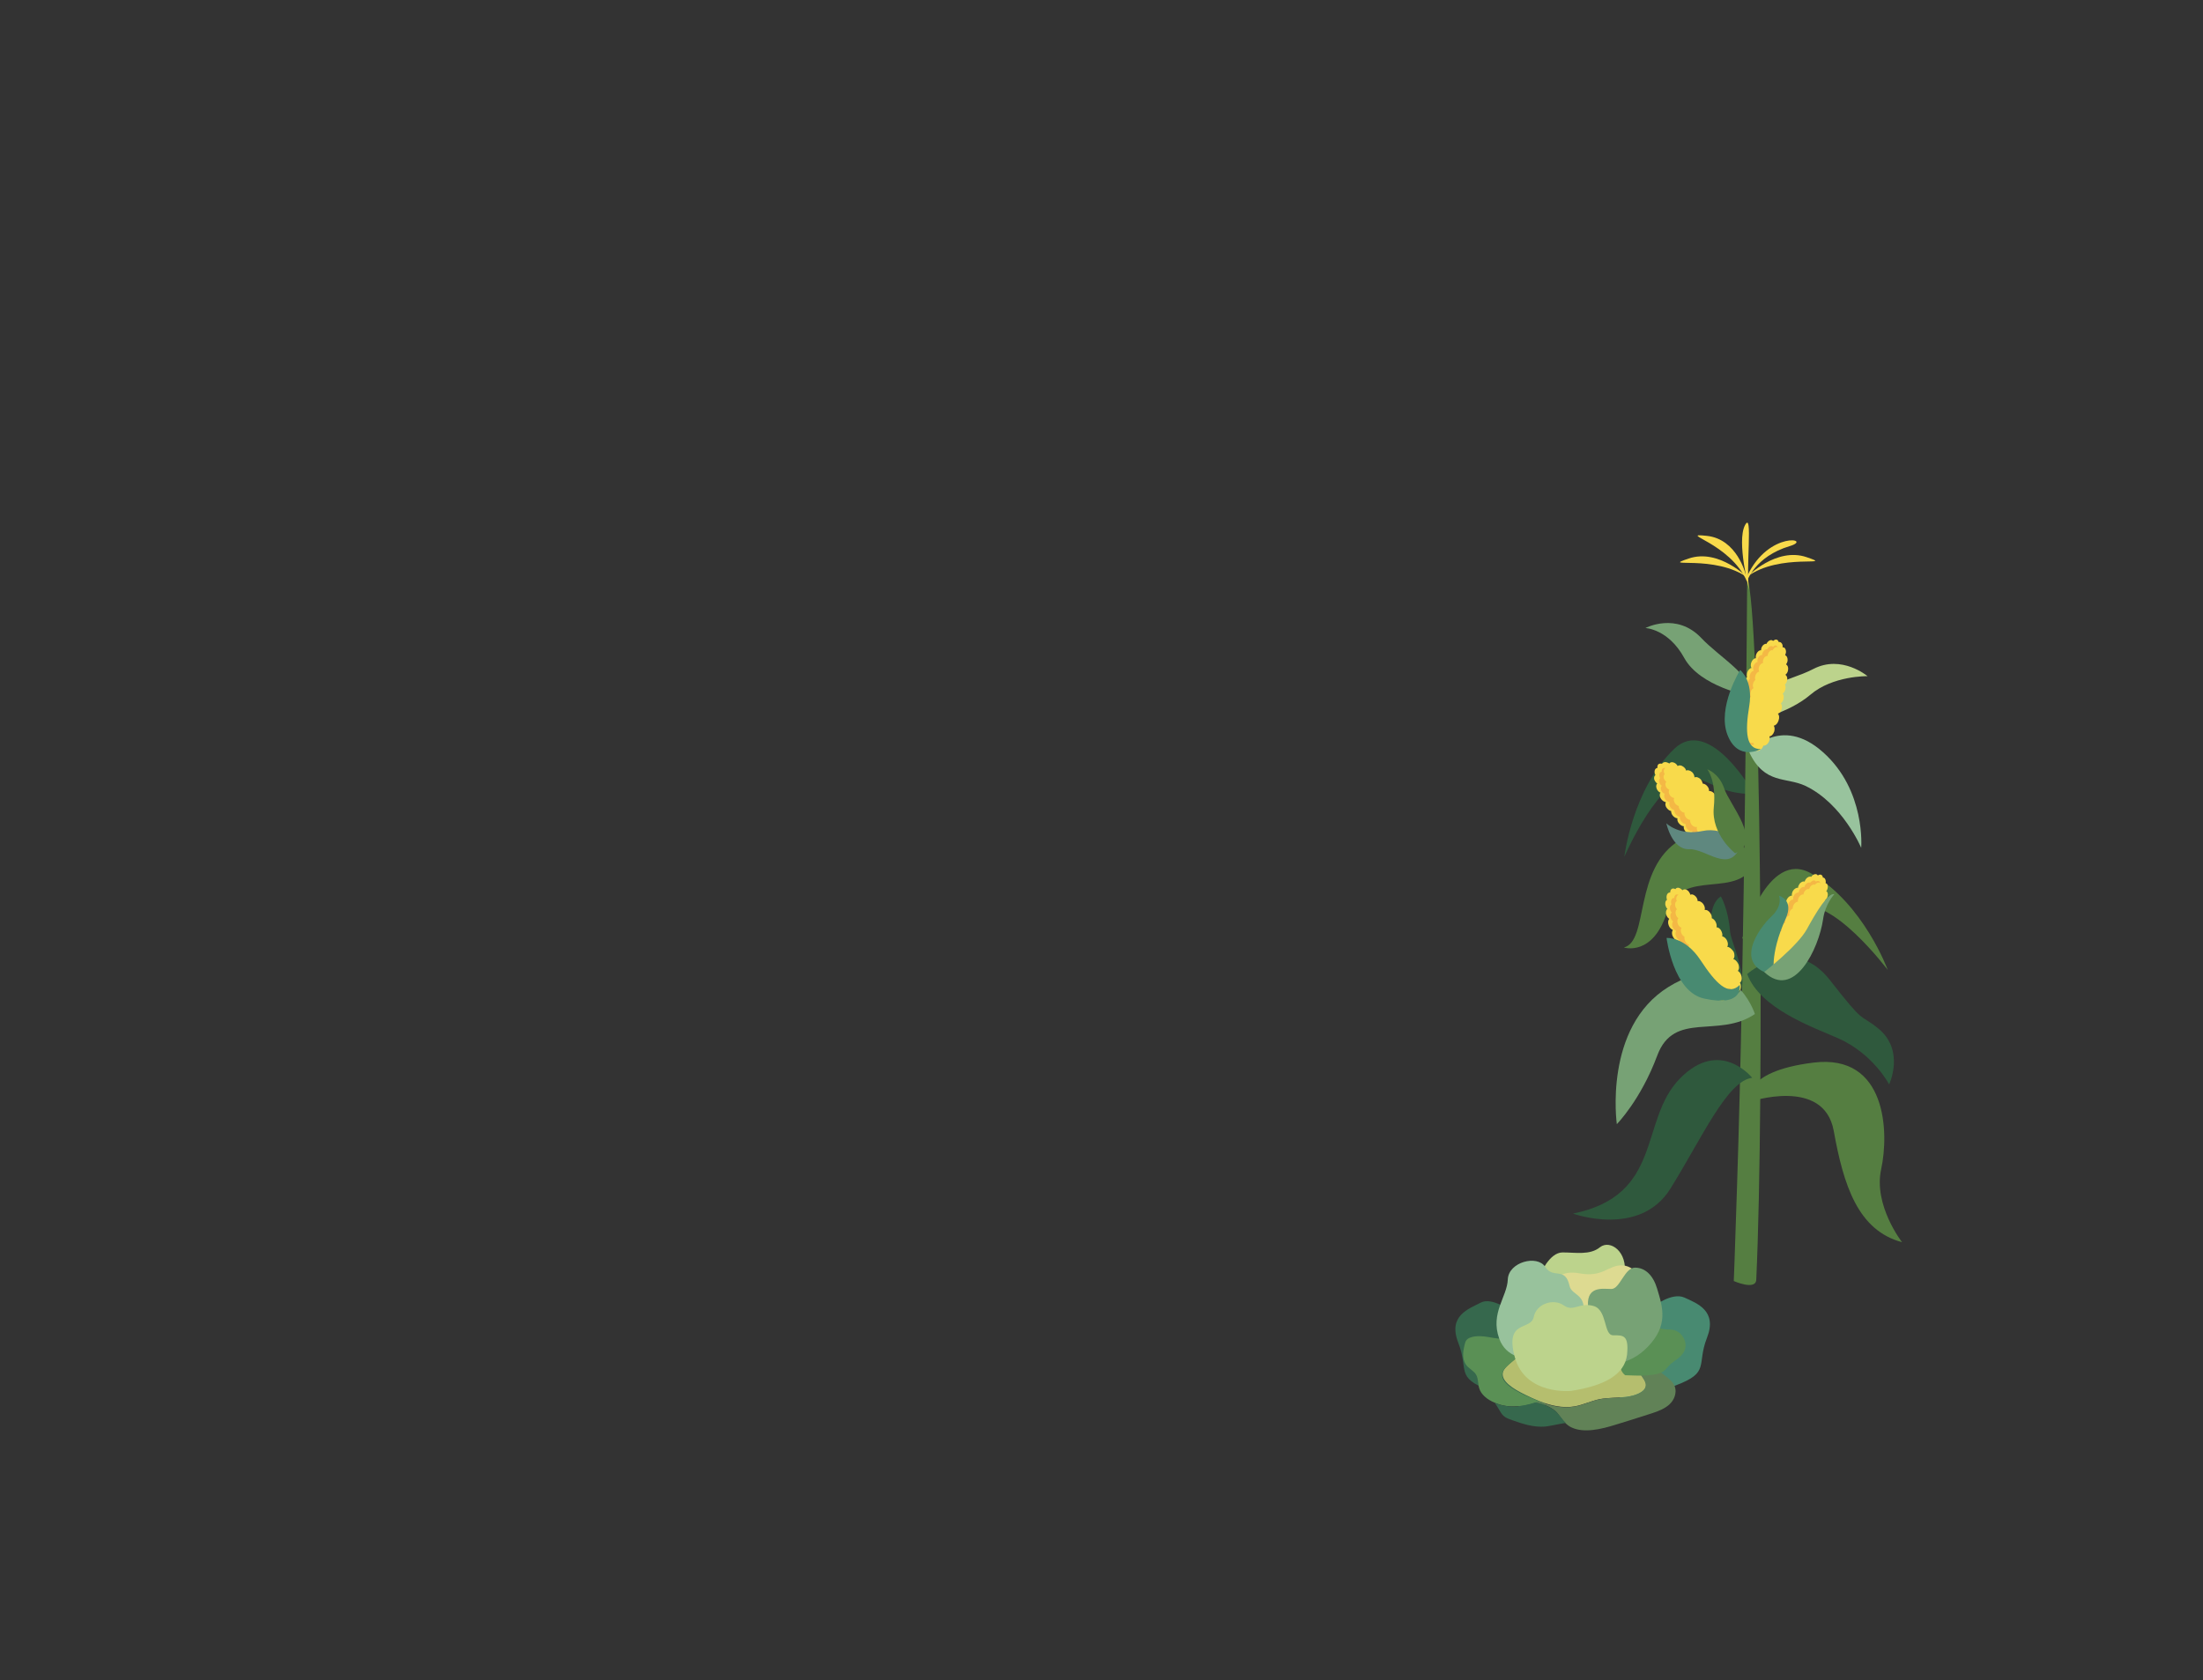 <?xml version="1.0" encoding="utf-8"?>
<!-- Generator: Adobe Illustrator 22.0.1, SVG Export Plug-In . SVG Version: 6.00 Build 0)  -->
<svg version="1.1" id="Layer_1" xmlns="http://www.w3.org/2000/svg" xmlns:xlink="http://www.w3.org/1999/xlink" x="0px" y="0px"
	 viewBox="0 0 970 740" style="enable-background:new 0 0 970 740;" xml:space="preserve">
<rect x="0" y="0" width="970" height="740" fill="#333333" stroke="none"/>
<style type="text/css">
	.st0{fill:#2F593D;}
	.st1{fill:#557E41;}
	.st2{fill:#BCD38C;}
	.st3{fill:#77A275;}
	.st4{fill:#F8DA4B;}
	.st5{fill:#98C39D;}
	.st6{fill:#F4B845;}
	.st7{fill:#5F887F;}
	.st8{fill:#488A71;}
	.st9{fill:#36684D;}
	.st10{fill:#B9BC6E;}
	.st11{fill:#E2DD8A;}
	.st12{fill:#B5BE6E;}
	.st13{fill:#5A9055;}
	.st14{fill:#618257;}
	.st15{fill:#EBE261;}
	.st16{fill:#F7F0B1;}
	.st17{fill:#DDDA91;}
	.st18{fill:#98C29C;}
</style>
<g id="Layer_2_1_">
	<g>
		<g>
			<g>
				<path class="st0" d="M772.4,349.8c0,0-19.5-35-35.2-20c-18.5,17.7-22,47.6-22,47.6s15.9-37.1,30.4-34.6
					C754.6,344.2,756.7,349.5,772.4,349.8"/>
				<path class="st1" d="M767.1,413.4c0,0,11-39.9,30.4-28.7c23,13.2,33.7,42.5,33.7,42.5s-25.1-33.4-39.1-27.3
					C783.5,403.5,782.8,409.3,767.1,413.4"/>
				<path class="st1" d="M769.3,254.6c5.9,13.3,7.7,228.5,4,309c-0.2,4.9-9.9,0.6-9.9,0.6s0.4-9.2,1.4-40.8
					C768.3,418.6,769.3,254.6,769.3,254.6"/>
				<path class="st2" d="M771.5,317.5c0,0,15.6-3,25.6-11.5c9.9-8.5,25.2-8.2,25.2-8.2s-11.4-9.6-23.8-3.2
					C786.1,301,775.3,299.3,771.5,317.5"/>
				<path class="st3" d="M770.1,306.4c0,0-21.5-3.9-28.5-16.6c-7-12.8-17.1-13.2-17.1-13.2s13.6-7.2,24.6,4.4
					C757.3,289.7,773.1,298.5,770.1,306.4"/>
				<path class="st3" d="M772.7,446.6c0,0-9.5-29.7-38.1-11.9c-28.7,17.8-22.7,60.4-22.7,60.4s10.5-10.6,17.8-30.2
					C737.1,445,756.7,457.5,772.7,446.6"/>
				<path class="st4" d="M770.2,260c0,0-5.6-21.4-1.9-28.6C772,224.2,768.5,251.3,770.2,260"/>
				<path class="st4" d="M768.6,252.9c0,0-3.7-15.5-17.1-16.9s10.3,3,17.7,20.1c0,0,3.4-11,18.9-15.6c10.3-3.1-9.2-7-18.7,13"/>
				<path class="st4" d="M769.7,254.6c0,0-12.8-13.2-26.2-8.6C730.2,250.5,755.4,243.9,769.7,254.6"/>
				<path class="st4" d="M769.3,254c0,0,12.8-13.2,26.2-8.6C808.8,249.9,783.6,243.3,769.3,254"/>
				<path class="st0" d="M769.3,429c0,0,20.2-18,36.3,2.5c16,20.5,12.7,14.5,21.2,21.3c12.2,9.7,5,24.8,5,24.8s-6.9-13.4-22.4-20.3
					C798.3,452.4,775,444.3,769.3,429"/>
				<path class="st1" d="M772.7,379.4c0,0-12-22.1-32.9-9.5s-13.6,44.5-24.8,47.4c0,0,12.9,4.2,19.1-15.9
					C740.3,381.4,766.3,397.1,772.7,379.4"/>
				<path class="st5" d="M770.2,331.3c0,0,13.7-16.8,32.5,0c18.9,16.8,16.8,42.1,16.8,42.1s-8.2-19.5-24.6-27.3
					C786.4,342.1,776.9,345.6,770.2,331.3"/>
				<path class="st1" d="M770.3,485.3c0,0,32.7-11.2,37.1,12.7c4.3,23.9,10.6,43.9,30.1,49.1c0,0-12.7-16.2-9.2-32.2
					s2.5-50.9-29.8-46.9C766.1,472,770.3,485.3,770.3,485.3"/>
				<path class="st0" d="M771.5,474.7c0,0-14.2-17.9-32,0.5s-7,51.2-46.9,59.3c0,0,29.4,10.7,42.9-11
					C749.5,501,760.5,476,771.5,474.7"/>
				<path class="st4" d="M758.6,355.5c0.3-0.7,0.1-1.8-0.7-2.7c-0.7-0.8-1.6-1.2-2.3-1.1c0.1-0.7-0.2-1.5-0.8-2.2
					c-0.7-0.8-1.6-1.2-2.3-1.1c0.1-0.7-0.2-1.5-0.8-2.2s-1.3-1-2-1.1c-0.1-0.6-0.4-1.3-0.9-1.9c-0.8-0.8-1.9-1.2-2.7-0.8
					c0-0.7-0.3-1.6-1-2.3c-0.9-0.8-2-1.1-2.7-0.7c-0.1-0.6-0.5-1.2-1.2-1.7c-0.9-0.7-1.9-0.8-2.5-0.3c-0.2-0.4-0.5-0.8-0.9-1.1
					c-1.1-0.8-2.3-0.8-2.8,0l0,0c-0.2-0.2-0.4-0.3-0.7-0.4c-1.1-0.5-2.1-0.2-2.5,0.5c-0.6-0.2-1.2-0.1-1.6,0.2
					c-0.4,0.4-0.5,1-0.4,1.6l0,0c-1,0.1-1.5,1.2-1.2,2.4c0.1,0.3,0.2,0.5,0.3,0.8c-0.7,0.5-0.8,1.6-0.2,2.6c0.3,0.5,0.6,0.8,1,1.1
					c-0.6,0.5-0.6,1.6-0.1,2.6c0.4,0.7,0.9,1.2,1.5,1.4c-0.5,0.7-0.4,1.8,0.3,2.8c0.6,0.8,1.4,1.3,2.1,1.4c-0.4,0.7-0.3,1.8,0.5,2.7
					c0.5,0.6,1.1,1.1,1.8,1.2c0,0.7,0.2,1.4,0.8,2.1s1.4,1.1,2,1.1c-0.2,0.7,0.1,1.7,0.8,2.4c0.6,0.7,1.4,1.1,2,1.1
					c-0.2,0.7,0.1,1.6,0.8,2.4c0.8,0.9,1.8,1.3,2.6,1c-0.3,0.8,0,2,0.9,2.9c0.9,1,2.2,1.3,3,0.9c-0.1,0.8,0.3,1.8,1.1,2.5
					c0.9,0.9,2.1,1.2,2.9,0.8c0.2,0.8,0.8,1.7,1.6,2.2c1,0.6,2.1,0.6,2.8,0.1c0.5,0.5,1.1,0.9,1.9,1c1.2,0.2,2.3-0.4,2.5-1.3
					c0.9,0.1,1.8-0.1,2.5-0.8c0.8-0.7,1.2-1.7,1.1-2.7c1.2,0.1,2.1-0.8,2-2.2c0-0.7-0.3-1.4-0.7-2c0.6-0.6,0.7-1.6,0.3-2.7
					c-0.4-1-1.2-1.7-2-2c0.5-0.7,0.4-2-0.4-3c-0.6-0.9-1.5-1.4-2.3-1.4c0.5-0.8,0.3-2-0.5-3.1C760.6,355.9,759.5,355.4,758.6,355.5
					 M762.7,364.9C762.7,364.9,762.6,364.9,762.7,364.9C762.6,364.9,762.6,364.9,762.7,364.9C762.6,364.9,762.7,364.9,762.7,364.9"
					/>
				<path class="st6" d="M734.1,338l-0.1,0.1h0.1l0,0C734.1,338.1,734.1,338.1,734.1,338"/>
				<path class="st6" d="M762.2,372.3c-0.2,0.9-1.1,1.4-2.2,1.2c-0.6-0.1-1.2-0.4-1.7-0.9c-0.6,0.4-1.5,0.4-2.5-0.1
					c-0.8-0.5-1.3-1.3-1.5-2c-0.7,0.4-1.8,0.1-2.6-0.7c-0.7-0.7-1-1.5-1-2.2c-0.7,0.4-1.8,0-2.7-0.8c-0.8-0.8-1.1-1.8-0.8-2.6
					c-0.7,0.2-1.6-0.1-2.3-0.9c-0.6-0.7-0.8-1.5-0.7-2.2c-0.6,0-1.3-0.4-1.8-1c-0.6-0.7-0.8-1.5-0.7-2.2c-0.6,0-1.3-0.4-1.8-1
					s-0.8-1.3-0.7-1.9c-0.5-0.1-1.1-0.5-1.6-1.1c-0.6-0.8-0.8-1.8-0.4-2.4c-0.6-0.1-1.4-0.5-1.9-1.2c-0.6-0.9-0.7-1.9-0.3-2.5
					c-0.5-0.2-1-0.6-1.4-1.2c-0.5-0.9-0.4-1.8,0.1-2.3c-0.3-0.2-0.6-0.6-0.9-1c-0.5-0.9-0.4-1.9,0.2-2.3c-0.1-0.2-0.2-0.4-0.3-0.7
					c-0.3-0.9,0-1.8,0.7-2c-0.5-0.1-0.9-0.1-1.3,0.2c-0.4,0.3-0.5,0.8-0.4,1.4l0,0c-0.9,0.1-1.3,1-1,2.2c0.1,0.3,0.2,0.5,0.3,0.7
					c-0.6,0.4-0.7,1.4-0.2,2.3c0.2,0.4,0.5,0.7,0.9,1c-0.5,0.5-0.6,1.4-0.1,2.3c0.3,0.6,0.8,1,1.4,1.2c-0.4,0.6-0.4,1.6,0.3,2.5
					c0.5,0.7,1.2,1.1,1.9,1.2c-0.4,0.6-0.2,1.6,0.4,2.4c0.4,0.6,1,0.9,1.6,1.1c0,0.6,0.2,1.3,0.7,1.9s1.2,1,1.8,1
					c-0.2,0.6,0.1,1.5,0.7,2.2c0.5,0.6,1.2,1,1.8,1c-0.1,0.6,0.1,1.5,0.7,2.2c0.7,0.8,1.6,1.1,2.3,0.9c-0.3,0.7,0,1.8,0.8,2.6
					c0.8,0.9,1.9,1.2,2.7,0.8c-0.1,0.7,0.3,1.6,1,2.2c0.8,0.8,1.9,1.1,2.6,0.7c0.1,0.7,0.7,1.5,1.5,2c0.9,0.6,1.9,0.6,2.5,0.1
					c0.4,0.4,1,0.8,1.7,0.9c1.1,0.2,2-0.3,2.2-1.2c0.8,0.1,1.6-0.1,2.2-0.7c0.4-0.3,0.6-0.7,0.8-1.1
					C762.9,372.4,762.6,372.4,762.2,372.3"/>
				<path class="st7" d="M766.4,372.4c0,0-6.5-8.6-16.8-6.4s-15.9-3.4-15.9-3.4s2.5,11.7,10,11.4
					C751.3,373.7,761.7,385.2,766.4,372.4"/>
				<path class="st1" d="M764,375.8c0,0-10.6-8.2-9.4-20.2c1.2-12-2.9-16.8-2.9-16.8s5.2,1.7,7.5,8.5
					C761.5,354.3,776.3,370.8,764,375.8"/>
				<path class="st4" d="M795.4,415.7c0.7,0,1.6-0.6,2.1-1.6c0.4-0.8,0.5-1.7,0.2-2.3c0.6-0.2,1.2-0.7,1.5-1.5
					c0.4-0.8,0.5-1.7,0.2-2.3c0.6-0.2,1.2-0.7,1.6-1.5c0.4-0.7,0.4-1.4,0.3-2c0.5-0.3,1-0.8,1.3-1.5c0.4-1,0.3-2-0.2-2.5
					c0.6-0.3,1.2-0.9,1.6-1.7c0.4-1,0.2-2-0.3-2.5c0.5-0.3,0.9-0.9,1-1.6c0.3-1,0-1.9-0.6-2.2c0.3-0.3,0.5-0.7,0.6-1.2
					c0.3-1.2-0.1-2.2-0.9-2.3l0,0c0.1-0.2,0.1-0.5,0.1-0.7c0-1-0.5-1.8-1.3-1.8c0-0.6-0.3-1-0.7-1.2s-1-0.1-1.5,0.3l0,0
					c-0.4-0.8-1.5-0.8-2.4,0c-0.2,0.2-0.4,0.4-0.5,0.6c-0.6-0.3-1.6,0-2.3,0.9c-0.3,0.4-0.5,0.8-0.6,1.2c-0.6-0.3-1.5,0.1-2.2,0.9
					c-0.4,0.6-0.7,1.2-0.7,1.8c-0.7-0.1-1.6,0.4-2.2,1.3c-0.5,0.8-0.6,1.6-0.5,2.2c-0.7-0.1-1.6,0.5-2.1,1.4
					c-0.4,0.6-0.5,1.3-0.4,1.9c-0.6,0.2-1.1,0.7-1.5,1.5c-0.4,0.7-0.5,1.5-0.3,2.1c-0.7,0.1-1.4,0.7-1.8,1.5
					c-0.4,0.7-0.5,1.5-0.3,2.1c-0.7,0.1-1.3,0.7-1.8,1.5c-0.5,1-0.5,2,0,2.5c-0.8,0.1-1.6,0.8-2.1,1.8c-0.5,1.1-0.4,2.3,0.2,2.8
					c-0.7,0.2-1.4,0.9-1.8,1.8c-0.5,1.1-0.3,2.2,0.3,2.7c-0.6,0.4-1.2,1.3-1.3,2.2c-0.2,1.1,0.2,2,0.8,2.3c-0.3,0.6-0.4,1.3-0.2,1.9
					c0.2,1.1,1,1.7,1.9,1.5c0.2,0.7,0.7,1.4,1.5,1.7c0.9,0.4,1.8,0.3,2.6-0.1c0.3,1,1.4,1.4,2.5,0.8c0.6-0.3,1.1-0.8,1.4-1.3
					c0.7,0.3,1.6,0,2.4-0.8c0.7-0.7,1-1.6,1-2.3c0.8,0.1,1.8-0.4,2.4-1.5c0.5-0.9,0.7-1.8,0.4-2.4c0.8,0.1,1.8-0.5,2.4-1.6
					C795.7,417.4,795.8,416.4,795.4,415.7 M788.9,422.6C788.8,422.6,788.8,422.6,788.9,422.6C788.8,422.5,788.8,422.5,788.9,422.6
					C788.9,422.5,788.9,422.5,788.9,422.6"/>
				<path class="st6" d="M802,389.2c-0.1,0-0.1,0-0.2,0c0,0,0,0,0.1,0.1l0,0C801.9,389.2,801.9,389.2,802,389.2"/>
				<path class="st6" d="M782.5,425c-0.8,0.2-1.5-0.4-1.7-1.3c-0.1-0.6,0-1.2,0.2-1.7c-0.6-0.3-0.9-1.1-0.7-2
					c0.1-0.8,0.6-1.6,1.2-1.9c-0.5-0.4-0.7-1.4-0.3-2.4c0.3-0.8,1-1.4,1.6-1.6c-0.5-0.5-0.6-1.5-0.2-2.5c0.4-0.9,1.2-1.5,1.9-1.6
					c-0.4-0.5-0.4-1.4,0-2.2c0.4-0.7,1-1.3,1.6-1.4c-0.2-0.5-0.1-1.2,0.2-1.8c0.4-0.8,1-1.3,1.6-1.4c-0.2-0.5-0.1-1.2,0.2-1.8
					c0.3-0.6,0.8-1.1,1.3-1.3c-0.1-0.5,0.1-1.1,0.4-1.7c0.5-0.8,1.3-1.3,1.9-1.3c-0.2-0.5,0-1.3,0.4-2c0.5-0.8,1.4-1.3,2-1.1
					c0-0.5,0.2-1.1,0.6-1.6c0.6-0.7,1.4-1,1.9-0.8c0.1-0.4,0.3-0.7,0.5-1.1c0.6-0.8,1.5-1.1,2-0.8c0.1-0.2,0.3-0.4,0.5-0.5
					c0.7-0.6,1.5-0.6,1.9-0.2c-0.1-0.4-0.3-0.8-0.6-0.9c-0.4-0.2-0.9-0.1-1.3,0.2l0,0c-0.4-0.7-1.3-0.7-2.1,0
					c-0.2,0.2-0.3,0.3-0.5,0.5c-0.6-0.3-1.4,0-2,0.8c-0.3,0.3-0.4,0.7-0.5,1.1c-0.6-0.2-1.3,0.1-1.9,0.8c-0.4,0.5-0.6,1.1-0.6,1.6
					c-0.6-0.1-1.5,0.3-2,1.1c-0.4,0.7-0.6,1.4-0.4,2c-0.6-0.1-1.4,0.4-1.9,1.3c-0.3,0.6-0.5,1.2-0.4,1.7c-0.5,0.2-1,0.7-1.3,1.3
					c-0.3,0.7-0.4,1.3-0.2,1.8c-0.6,0.1-1.2,0.6-1.6,1.4c-0.3,0.7-0.4,1.3-0.2,1.8c-0.6,0.1-1.2,0.6-1.6,1.4c-0.4,0.9-0.4,1.8,0,2.2
					c-0.7,0.1-1.5,0.7-1.9,1.6c-0.5,1-0.4,2,0.2,2.5c-0.6,0.2-1.2,0.8-1.6,1.6c-0.4,1-0.3,2,0.2,2.4c-0.6,0.4-1,1.1-1.2,1.9
					c-0.2,0.9,0.1,1.7,0.7,2c-0.2,0.5-0.3,1.1-0.2,1.7c0.2,1,0.9,1.5,1.7,1.3c0.2,0.7,0.6,1.2,1.3,1.5c0.4,0.2,0.8,0.2,1.2,0.2
					C782.7,425.6,782.6,425.3,782.5,425"/>
				<path class="st8" d="M781.3,429.5c0,0-2.5-8.4,5-25c3.7-8.3-3-10-3-10s1.9,4.3-3.4,9.2C774.6,408.6,762.3,425.6,781.3,429.5"/>
				<path class="st3" d="M776.8,428.1c0,0,14.7-11.4,18.8-18.9s9.3-16.1,12.1-15.4c0,0-4.1,4.3-5,11.2
					C800.8,417.8,790,440.6,776.8,428.1"/>
				<path class="st4" d="M782.8,314.3c0.8-0.2,1.5-1,1.7-2.1c0.2-1,0.1-1.9-0.4-2.4c0.5-0.4,1-1.1,1.2-1.9c0.2-1,0.1-1.9-0.4-2.4
					c0.6-0.4,1-1.1,1.2-1.9s0.1-1.6-0.2-2.1c0.5-0.4,0.8-1.1,1-1.8c0.2-1.1-0.1-2.1-0.8-2.5c0.6-0.4,1.1-1.2,1.2-2.1
					c0.2-1.2-0.2-2.1-0.9-2.5c0.4-0.5,0.7-1.2,0.7-1.9c0-1.1-0.4-1.9-1.1-2.1c0.2-0.4,0.3-0.9,0.4-1.4c0-1.3-0.6-2.2-1.5-2.1l0,0
					c0-0.3,0-0.5,0-0.8c-0.2-1.1-1-1.7-1.7-1.5c-0.2-0.6-0.5-1-1-1.1s-1,0.2-1.5,0.6l0,0c-0.6-0.7-1.7-0.4-2.5,0.6
					c-0.2,0.2-0.3,0.5-0.4,0.7c-0.7-0.2-1.6,0.4-2.1,1.4c-0.2,0.5-0.3,0.9-0.3,1.4c-0.7-0.1-1.5,0.5-2,1.5c-0.3,0.7-0.4,1.4-0.3,2
					c-0.8,0-1.6,0.8-2,1.9c-0.3,0.9-0.3,1.8,0.1,2.4c-0.8,0.1-1.5,0.9-1.9,2c-0.2,0.8-0.2,1.5,0,2c-0.5,0.4-1,1-1.2,1.9
					s-0.1,1.7,0.2,2.2c-0.6,0.3-1.2,1.1-1.5,2c-0.2,0.9-0.1,1.7,0.2,2.2c-0.6,0.3-1.2,1.1-1.5,2c-0.3,1.1,0,2.1,0.6,2.6
					c-0.8,0.3-1.5,1.2-1.7,2.4c-0.3,1.3,0.1,2.4,0.9,2.8c-0.7,0.4-1.2,1.3-1.4,2.3c-0.2,1.3,0.2,2.4,0.9,2.7
					c-0.6,0.6-0.9,1.6-0.8,2.6c0.1,1.1,0.6,2,1.4,2.2c-0.1,0.7-0.1,1.4,0.2,2c0.5,1.1,1.5,1.5,2.3,1.1c0.4,0.7,1,1.3,1.9,1.4
					c1,0.2,2-0.1,2.7-0.7c0.5,1,1.7,1.1,2.8,0.2c0.6-0.5,1-1.1,1.1-1.7c0.8,0.1,1.7-0.4,2.3-1.4c0.5-0.9,0.7-1.9,0.4-2.7
					c0.8,0,1.7-0.9,2.1-2.1c0.3-1,0.2-2-0.2-2.6c0.9-0.1,1.7-1,2.1-2.2C783.6,316,783.4,314.9,782.8,314.3 M777.8,323L777.8,323
					C777.7,322.9,777.7,322.9,777.8,323C777.8,322.9,777.8,322.9,777.8,323"/>
				<path class="st6" d="M783.2,285.4c-0.1,0-0.1,0-0.2,0c0,0,0,0,0.1,0.1C783.1,285.5,783.1,285.5,783.2,285.4
					C783.1,285.4,783.2,285.4,783.2,285.4"/>
				<path class="st6" d="M771.8,327.1c-0.8,0.4-1.6,0-2.1-1c-0.3-0.6-0.3-1.2-0.2-1.8c-0.7-0.2-1.2-0.9-1.2-1.9
					c0-0.9,0.3-1.8,0.8-2.3c-0.7-0.3-1-1.3-0.8-2.4c0.2-0.9,0.6-1.7,1.2-2.1c-0.7-0.3-1-1.4-0.8-2.5s0.8-1.9,1.5-2.1
					c-0.5-0.4-0.8-1.3-0.5-2.3c0.2-0.9,0.7-1.5,1.3-1.8c-0.3-0.5-0.4-1.2-0.2-2c0.2-0.9,0.7-1.5,1.3-1.8c-0.3-0.5-0.4-1.2-0.2-2
					c0.2-0.7,0.6-1.3,1-1.7c-0.2-0.5-0.2-1.1,0-1.8c0.3-1,1-1.7,1.7-1.8c-0.3-0.5-0.3-1.3-0.1-2.1c0.4-1,1.1-1.6,1.8-1.7
					c-0.1-0.5-0.1-1.2,0.2-1.8c0.4-0.9,1.2-1.4,1.8-1.3c0-0.4,0.1-0.8,0.3-1.2c0.4-0.9,1.2-1.5,1.9-1.3c0.1-0.2,0.2-0.4,0.4-0.6
					c0.6-0.8,1.4-1,1.9-0.7c-0.2-0.4-0.5-0.7-0.8-0.8c-0.4-0.1-0.9,0.1-1.3,0.6l0,0c-0.5-0.6-1.5-0.4-2.2,0.5
					c-0.2,0.2-0.3,0.4-0.4,0.6c-0.6-0.2-1.4,0.3-1.9,1.3c-0.2,0.4-0.3,0.8-0.3,1.2c-0.6-0.1-1.4,0.4-1.8,1.3
					c-0.3,0.6-0.4,1.3-0.2,1.8c-0.7,0-1.4,0.7-1.8,1.7c-0.3,0.8-0.2,1.6,0.1,2.1c-0.7,0.1-1.4,0.8-1.7,1.8c-0.2,0.7-0.2,1.3,0,1.8
					c-0.5,0.3-0.9,0.9-1,1.7c-0.2,0.8-0.1,1.5,0.2,2c-0.6,0.3-1.1,0.9-1.3,1.8c-0.2,0.8-0.1,1.5,0.2,2c-0.6,0.3-1.1,0.9-1.3,1.8
					c-0.2,1,0,1.9,0.5,2.3c-0.7,0.2-1.3,1.1-1.5,2.1c-0.2,1.1,0.1,2.2,0.8,2.5c-0.6,0.4-1.1,1.1-1.2,2.1c-0.2,1.1,0.2,2.1,0.8,2.4
					c-0.5,0.5-0.8,1.4-0.8,2.3c0.1,1,0.6,1.8,1.2,1.9c-0.1,0.6-0.1,1.2,0.2,1.8c0.4,0.9,1.3,1.3,2.1,1c0.3,0.6,0.9,1.1,1.7,1.3
					c0.4,0.1,0.9,0.1,1.3-0.1C772.1,327.6,771.9,327.3,771.8,327.1"/>
				<path class="st8" d="M766.2,295.1c0,0,5.9,4.5,4,15.9s-1.4,19.1,5.1,18.9c0,0-10.1,5.7-14.7-6.3
					C756,311.6,766.2,295.1,766.2,295.1"/>
				<path class="st0" d="M758.7,437.1c0,0-11.8-35.5-1-42.3c0,0,3.3,5.3,4.1,15.8C762.2,415.5,775.6,443.1,758.7,437.1"/>
				<path class="st4" d="M760.5,417c0.5-0.7,0.4-1.9-0.2-3c-0.5-0.9-1.3-1.5-2-1.6c0.2-0.7,0-1.6-0.4-2.4c-0.5-1-1.3-1.6-2.1-1.6
					c0.2-0.7,0-1.6-0.4-2.4s-1.1-1.4-1.7-1.6c0.1-0.7-0.1-1.5-0.6-2.2c-0.7-1.1-1.7-1.6-2.5-1.4c0.2-0.8,0-1.7-0.6-2.6
					c-0.7-1-1.8-1.5-2.5-1.3c0-0.7-0.3-1.4-0.8-2c-0.8-0.9-1.8-1.2-2.4-0.8c-0.1-0.5-0.4-0.9-0.7-1.4c-0.9-1.1-2.1-1.3-2.8-0.6l0,0
					c-0.2-0.2-0.4-0.4-0.6-0.6c-1-0.7-2-0.7-2.5,0.1c-0.6-0.3-1.2-0.4-1.6-0.1c-0.5,0.3-0.7,0.9-0.7,1.6l0,0c-1-0.1-1.7,0.9-1.6,2.3
					c0,0.3,0.1,0.6,0.2,0.9c-0.7,0.4-1,1.5-0.6,2.7c0.2,0.5,0.4,1,0.8,1.3c-0.6,0.4-0.9,1.5-0.5,2.6c0.2,0.8,0.7,1.4,1.3,1.8
					c-0.6,0.6-0.7,1.8-0.2,3c0.4,1,1.1,1.6,1.8,1.9c-0.5,0.6-0.6,1.8,0,2.9c0.4,0.8,0.9,1.3,1.5,1.6c-0.1,0.7,0,1.5,0.4,2.3
					c0.5,0.8,1.1,1.4,1.8,1.6c-0.3,0.7-0.2,1.7,0.3,2.7c0.5,0.8,1.1,1.4,1.8,1.6c-0.3,0.7-0.2,1.7,0.3,2.7c0.6,1.1,1.6,1.7,2.4,1.6
					c-0.4,0.8-0.3,2.1,0.4,3.2c0.7,1.2,1.9,1.8,2.8,1.6c-0.2,0.8,0,1.9,0.6,2.9c0.8,1.2,1.9,1.7,2.7,1.5c0,0.9,0.4,1.9,1.2,2.7
					c0.9,0.9,2,1.1,2.7,0.7c0.4,0.6,1,1.1,1.7,1.4c1.2,0.5,2.3,0.1,2.7-0.9c0.8,0.3,1.8,0.2,2.6-0.3c0.9-0.6,1.5-1.5,1.6-2.5
					c1.1,0.4,2.2-0.4,2.4-1.9c0.1-0.8,0-1.6-0.4-2.2c0.7-0.5,1-1.6,0.7-2.8c-0.2-1.1-0.9-2-1.6-2.4c0.6-0.7,0.7-2,0.1-3.2
					c-0.5-1-1.3-1.8-2.1-2c0.6-0.7,0.7-2,0.1-3.3C762.3,417.7,761.3,417,760.5,417 M762.8,427.5
					C762.8,427.6,762.8,427.6,762.8,427.5C762.7,427.6,762.7,427.5,762.8,427.5L762.8,427.5"/>
				<path class="st6" d="M739.5,393.7c-0.1,0-0.1,0.1-0.1,0.1h0.1l0,0C739.5,393.8,739.5,393.7,739.5,393.7"/>
				<path class="st6" d="M761.1,435.2c-0.3,0.9-1.3,1.2-2.4,0.8c-0.6-0.3-1.1-0.7-1.5-1.3c-0.6,0.3-1.6,0.1-2.4-0.6
					c-0.7-0.7-1.1-1.6-1.1-2.4c-0.8,0.2-1.8-0.3-2.4-1.3c-0.6-0.8-0.7-1.8-0.5-2.5c-0.8,0.2-1.8-0.3-2.5-1.4c-0.6-1-0.7-2.1-0.3-2.8
					c-0.7,0.1-1.6-0.5-2.1-1.4c-0.5-0.8-0.5-1.8-0.3-2.4c-0.6-0.2-1.2-0.7-1.6-1.4c-0.5-0.8-0.6-1.8-0.3-2.4
					c-0.6-0.2-1.2-0.7-1.6-1.4c-0.4-0.7-0.5-1.5-0.4-2.1c-0.5-0.3-1-0.8-1.3-1.4c-0.5-1-0.4-2.1,0-2.6c-0.6-0.2-1.3-0.8-1.6-1.6
					c-0.4-1-0.3-2.1,0.2-2.6c-0.5-0.3-0.9-0.9-1.1-1.6c-0.3-1-0.1-2,0.5-2.3c-0.3-0.3-0.5-0.7-0.7-1.2c-0.3-1.1-0.1-2.1,0.6-2.4
					c-0.1-0.2-0.2-0.5-0.2-0.8c-0.1-1,0.3-1.8,1-2c-0.5-0.2-0.9-0.2-1.3,0c-0.4,0.3-0.6,0.8-0.6,1.4l0,0c-0.9-0.1-1.5,0.8-1.4,2
					c0,0.3,0.1,0.5,0.2,0.8c-0.6,0.3-0.9,1.3-0.6,2.4c0.1,0.5,0.4,0.9,0.7,1.2c-0.6,0.4-0.8,1.3-0.5,2.3c0.2,0.7,0.6,1.3,1.1,1.6
					c-0.5,0.5-0.6,1.6-0.2,2.6c0.4,0.8,1,1.4,1.6,1.6c-0.5,0.6-0.5,1.6,0,2.6c0.3,0.7,0.8,1.2,1.3,1.4c-0.1,0.6,0,1.4,0.4,2.1
					s1,1.3,1.6,1.4c-0.3,0.6-0.2,1.6,0.3,2.4c0.4,0.7,1,1.2,1.6,1.4c-0.3,0.6-0.2,1.5,0.3,2.4c0.5,1,1.4,1.5,2.1,1.4
					c-0.4,0.7-0.3,1.8,0.3,2.8c0.7,1.1,1.7,1.6,2.5,1.4c-0.2,0.7,0,1.7,0.5,2.5c0.7,1,1.7,1.5,2.4,1.3c0,0.8,0.4,1.7,1.1,2.4
					c0.8,0.8,1.7,1,2.4,0.6c0.3,0.5,0.9,1,1.5,1.3c1,0.4,2,0.1,2.4-0.8c0.7,0.3,1.6,0.2,2.3-0.2c0.4-0.3,0.8-0.6,1-1
					C761.7,435.3,761.4,435.3,761.1,435.2"/>
				<path class="st8" d="M733.8,413.1c0,0,8-0.7,14.9,9.7c6.9,10.5,12.3,16,17.3,11c0,0,2,9.9-15.6,6
					C736.7,436.9,733.8,413.1,733.8,413.1"/>
			</g>
			<g>
				<path class="st8" d="M728.2,575.3c0,0,8-6.3,13.5-3.8c5.4,2.5,14.6,5.7,9.9,17.7c-4.7,12,1.5,15.2-13.6,20.9
					c-15,5.7-22.7,19.5-25.2,2.9C710.2,596.3,728.2,575.3,728.2,575.3"/>
				<path class="st9" d="M665.5,577.5c-0.2,0-8.5-6.4-13.5-3.8c-5.3,2.8-14.6,5.7-9.9,17.7c4.7,12-1.5,15.2,13.6,20.9
					c15,5.7,22.7,19.5,25.2,2.9C683.5,598.5,665.5,577.5,665.5,577.5"/>
				<path class="st10" d="M724.6,571.1c-7.3-0.8-14.7-1.3-22.2-1.5c-1.8-0.6-4.1-0.6-6.1-0.2c-2.4,0.5-4.4,1.6-6.4,2.7
					c-7.7,4.2-15.7,9-18.9,15c-1.1,0.5-2.4,1-3.6,1.3c-2.5-3.4-2.4-11.1,0.2-14c0.9-1,2.4-1.8,3.8-2.6c4.7-2.5,9.4-5,14.1-7.5l0,0
					c2-1.1,4-2.1,6-3.2c2.5-1.3,5.1-2.7,8.3-2.9c4.8-0.3,9,2.2,11.8,4.7C714,565.2,720.2,569,724.6,571.1"/>
				<path class="st11" d="M712.5,600.7c-1,0.3-2.3,0.7-3.3,0.8c-0.3,0-0.6,0-0.8,0c-0.1,0-0.3,0-0.4-0.1c-1.5-0.5-2.7-1.2-3.9-2
					c-2.8-1.8-5.7-3.6-8.5-5.4c-0.9-0.5-1.7-1.1-2.8-1.4c-2.1-0.7-4.7-0.6-6.8-1.3c-0.9-0.3-1.8-0.8-2.8-1c-0.2,0-0.4-0.1-0.5-0.1
					c-0.3,0-0.6,0-0.9,0c-1,0.1-2,0.4-2.9,0.9l0,0c-0.4-0.1-0.9,0.1-1.3,0.4c0.1-1.8,1.8-3.5,4-4.6c2.6-1.3,5.9-1.9,9.1-2.3
					c2.7-0.4,5.6-0.6,8.4-0.4c0.8,0.1,1.6,0.2,2.4,0.4c5.5,1.2,9,5,9.2,8.7c0.1,2.6-1,5.5,1.6,7.4
					C712.3,600.7,712.4,600.7,712.5,600.7"/>
				<path class="st11" d="M708.3,601.5c-0.2,0-0.3,0-0.5-0.1c-1.5-0.5-2.7-1.2-3.9-2c-2.8-1.8-5.7-3.6-8.5-5.4
					c-0.9-0.5-1.7-1.1-2.8-1.4c-2.1-0.7-4.7-0.6-6.8-1.3c-0.9-0.3-1.8-0.8-2.8-1c-0.2,0-0.3-0.1-0.5-0.1c0.2,0,0.3,0,0.5,0.1
					c1,0.2,1.8,0.7,2.8,1c2.1,0.7,4.7,0.6,6.8,1.3c1.1,0.4,1.9,0.9,2.8,1.4c2.8,1.8,5.7,3.6,8.5,5.4c1.2,0.8,2.4,1.5,3.9,2
					C708,601.4,708.2,601.5,708.3,601.5"/>
				<path class="st12" d="M724.7,610.7c-0.7,2.5-4.8,4-8.6,4.5c-3.9,0.5-7.9,0.3-11.7,1c-3.9,0.8-7.2,2.5-11.1,3.2
					c-5.3,0.9-10.6-0.4-15.5-2.3c-2.2-0.9-4.4-1.9-6.4-2.9c-5.1-2.5-10.8-6-9.6-10c0.9-2.9,6.9-6.2,8.9-9.2c0.9,1.3,2.3,2.3,3.7,3.2
					c-0.2,3,1.2,6.3,4.8,8.2c1.5,0.8,3.2,1.3,4.9,1.8c5,1.3,10.7,1.7,15.9,0.8c4.6-0.9,12.1-4.9,14.8-8.1c2.2,0.1,4.7,0,6.8-0.3
					c-0.7,1.3-0.3,2.9,0.5,4.2C723.4,606.7,725.2,608.7,724.7,610.7"/>
				<path class="st13" d="M677.7,617.2c-0.5,0.2-1.1,0.4-1.7,0.5c-3,0.9-6.1,1.7-9.4,1.7c-3,0.1-5.9-0.5-8.4-1.6l0,0
					c-3.5-1.4-6.1-3.7-6.9-6.4c-0.7-2.2-0.2-4.6-1.8-6.6c-0.9-1-2.2-1.9-3.2-2.8c-2.8-2.8-2.2-6.5-1.4-9.8c0.2-0.7,0.3-1.5,0.9-2.1
					c0.5-0.5,1.1-0.9,1.9-1.1c1.6-0.6,3.8-0.6,5.7-0.4c2.8,0.3,5.5,1.1,8.3,1c1.6-0.1,3.6-0.4,5.6-1c1.3-0.4,2.5-0.8,3.6-1.3
					c-0.6,1.2-1.1,2.4-1.3,3.7c-0.3,1.7,0.1,3,0.9,4.2c-2,3.1-8,6.3-8.9,9.2c-1.3,4.1,4.4,7.5,9.6,10
					C673.3,615.3,675.5,616.3,677.7,617.2"/>
				<path class="st14" d="M737.7,613.6L737.7,613.6c-0.3,2.3-1.7,4.6-4.3,6.2c-2.3,1.5-5.2,2.4-8.1,3.3c-4.7,1.5-9.3,3-14,4.4
					c-6.1,1.9-13.8,3.8-19.3,1.2c-1.1-0.5-2-1.2-2.8-2c-1.4-1.4-2.4-3-3.6-4.5c-1.6-1.9-6-4.2-9.7-4.5c0.6-0.2,1.1-0.3,1.7-0.5
					c4.9,1.9,10.1,3.2,15.5,2.3c3.9-0.6,7.2-2.4,11.1-3.2c3.8-0.8,7.8-0.6,11.7-1c3.9-0.5,8-2,8.6-4.5c0.6-2-1.3-4-2.5-5.9
					c-0.8-1.3-1.2-3-0.5-4.2c1.6-0.2,3.1-0.6,3.9-1.3c0.8-0.6,1.3-1.3,1.9-2c0.2-0.3,0.5-0.5,0.8-0.7c0.3,1.4,0.4,3.5,0.6,4.2
					c0.5,2.8,4.5,4.6,6.8,7C737.3,609.5,738,611.5,737.7,613.6"/>
				<path class="st9" d="M689.4,626.7c-1.8,0.3-4.1,0.7-5.5,1c-1.2,0.2-2.4,0.5-3.6,0.6c-5.1,0.4-9.9-1.2-14.4-2.8
					c-1.1-0.4-2.3-0.8-3.2-1.4c-1.1-0.7-1.7-1.7-2.3-2.7c-0.7-1.2-1.4-2.3-2.2-3.5c2.5,1,5.4,1.6,8.4,1.6c3.3,0,6.4-0.8,9.4-1.7
					c3.7,0.3,8.1,2.6,9.7,4.5C687,623.7,688,625.3,689.4,626.7"/>
				<path class="st15" d="M715.6,581.7c-5.3-0.6-11.9,0.6-16.6,2.5c-2.8-0.3-5.6,0-8.4,0.4c-3.2,0.4-6.5,1-9.1,2.3
					c-2.2,1.1-3.9,2.8-4,4.6c-0.1,0.1-0.1,0.1-0.2,0.2c-1.6,1.8-2.7,3.9-3,6c0,0.2,0,0.3-0.1,0.5c-1.4-0.9-2.8-1.9-3.7-3.2
					c-0.8-1.1-1.3-2.5-0.9-4.2c0.2-1.3,0.7-2.5,1.3-3.7c3.3-6,11.2-10.8,18.9-15c1.9-1.1,4-2.2,6.4-2.7c2-0.4,4.3-0.4,6.1,0.2
					c0.4,0.1,0.8,0.3,1.1,0.5c1.8,1.1,2.1,2.9,3.1,4.5C708.2,577,712.1,579.8,715.6,581.7"/>
				<path class="st13" d="M740.6,596.6c-1.2,1.5-3.1,2.6-4.7,3.9l0,0c-0.4,0.3-0.7,0.6-1,0.9c-0.8,0.8-1.4,1.8-2.4,2.5
					c-1,0.8-2.8,1.3-4.9,1.6c-2.7,0.4-5.9,0.4-8.6,0.3c-1.1,0-2-0.1-2.9-0.1c-0.2,0-0.3,0-0.5,0c-3.2-2.5-1.9-6.1-2-9.4
					c-0.2-4.7-4.7-9.5-11.6-11c-1-0.2-2-0.4-3-0.5c5.9-2.4,14.2-3.9,21-3.2c1.9,0.2,3.7,0.6,5.3,1.2c2.7,1.1,5.2,2.5,8.3,2.7
					c1,0.1,2,0,3,0.2c1.3,0.2,2.3,0.9,3.1,1.5C742.6,590,743,593.8,740.6,596.6"/>
				<path class="st16" d="M677.4,591.7L677.4,591.7c0.5-1.1,2.2-1.8,4-1.6l1.2,0.2c0.2,0,0.3,0,0.5,0.1c1,0.2,1.8,0.7,2.8,1
					c2.1,0.7,4.7,0.6,6.8,1.3c1.1,0.4,1.9,0.9,2.8,1.4c2.8,1.8,5.7,3.6,8.5,5.4c1.2,0.8,2.4,1.5,3.9,2c0.1,0,0.3,0.1,0.4,0.1
					c0.3,0,0.5,0,0.8,0c1-0.1,2.3-0.4,3.4-0.8c0.7,0,1.5,0.1,2.3,0.1c-2.7,3.2-10.2,7.2-14.8,8.1c-5.2,1-10.9,0.5-15.9-0.8
					c-1.8-0.4-3.5-1-4.9-1.8c-3.6-1.9-5.1-5.2-4.8-8.2c0-0.2,0-0.3,0.1-0.5C674.7,595.6,675.7,593.5,677.4,591.7L677.4,591.7z"/>
				<path class="st2" d="M678.1,561.5c0,0,4-9.9,9.9-9.9c5.8,0,12.1,1.3,16.5-2.3c4.5-3.5,12.3,2,10.8,12.1
					C713.8,571.6,675.3,573.9,678.1,561.5"/>
				<path class="st17" d="M680,575.1c0,0,0.4-17.1,15.4-14.3c10.5,2,12.8-3.8,19-3.5s13.1,9,9.8,19.7s-11.4,24.3-24.3,20.5
					C687,593.6,677.5,582.7,680,575.1"/>
				<path class="st3" d="M707.4,600.5c0,0,9.4,1.8,18.2-7.4c8.9-9.3,6.7-16.9,4-25.7c-1.7-5.6-5.1-9.1-9.7-9.1
					c-4.6,0-6.6,9.4-10.4,9.4c-3.8,0-11.8-1.7-10.1,9.3C701.1,588,698.3,599.2,707.4,600.5"/>
				<path class="st18" d="M672.2,598.2c0,0-9,0.1-12.1-8.7c-4-11.2,3.5-18.3,3.8-26s13-11,16.5-5.5s8.8-0.4,10.7,8.4
					c1,4.4,8,3.2,5.8,13.5C694.7,590.1,672.2,598.2,672.2,598.2"/>
				<path class="st2" d="M691.7,612.6c0,0-20.1,2-24.7-14.8c-4.6-16.8,7-11.6,8.3-17.7c1.2-6.1,8.9-8.3,13.2-5.2s7-1.5,13.2,0.3
					c6.1,1.8,4.3,12.9,8.6,12.9s7-0.3,6.1,8.6C715.3,605.4,706.6,610.3,691.7,612.6"/>
			</g>
		</g>
	</g>
</g>
</svg>
